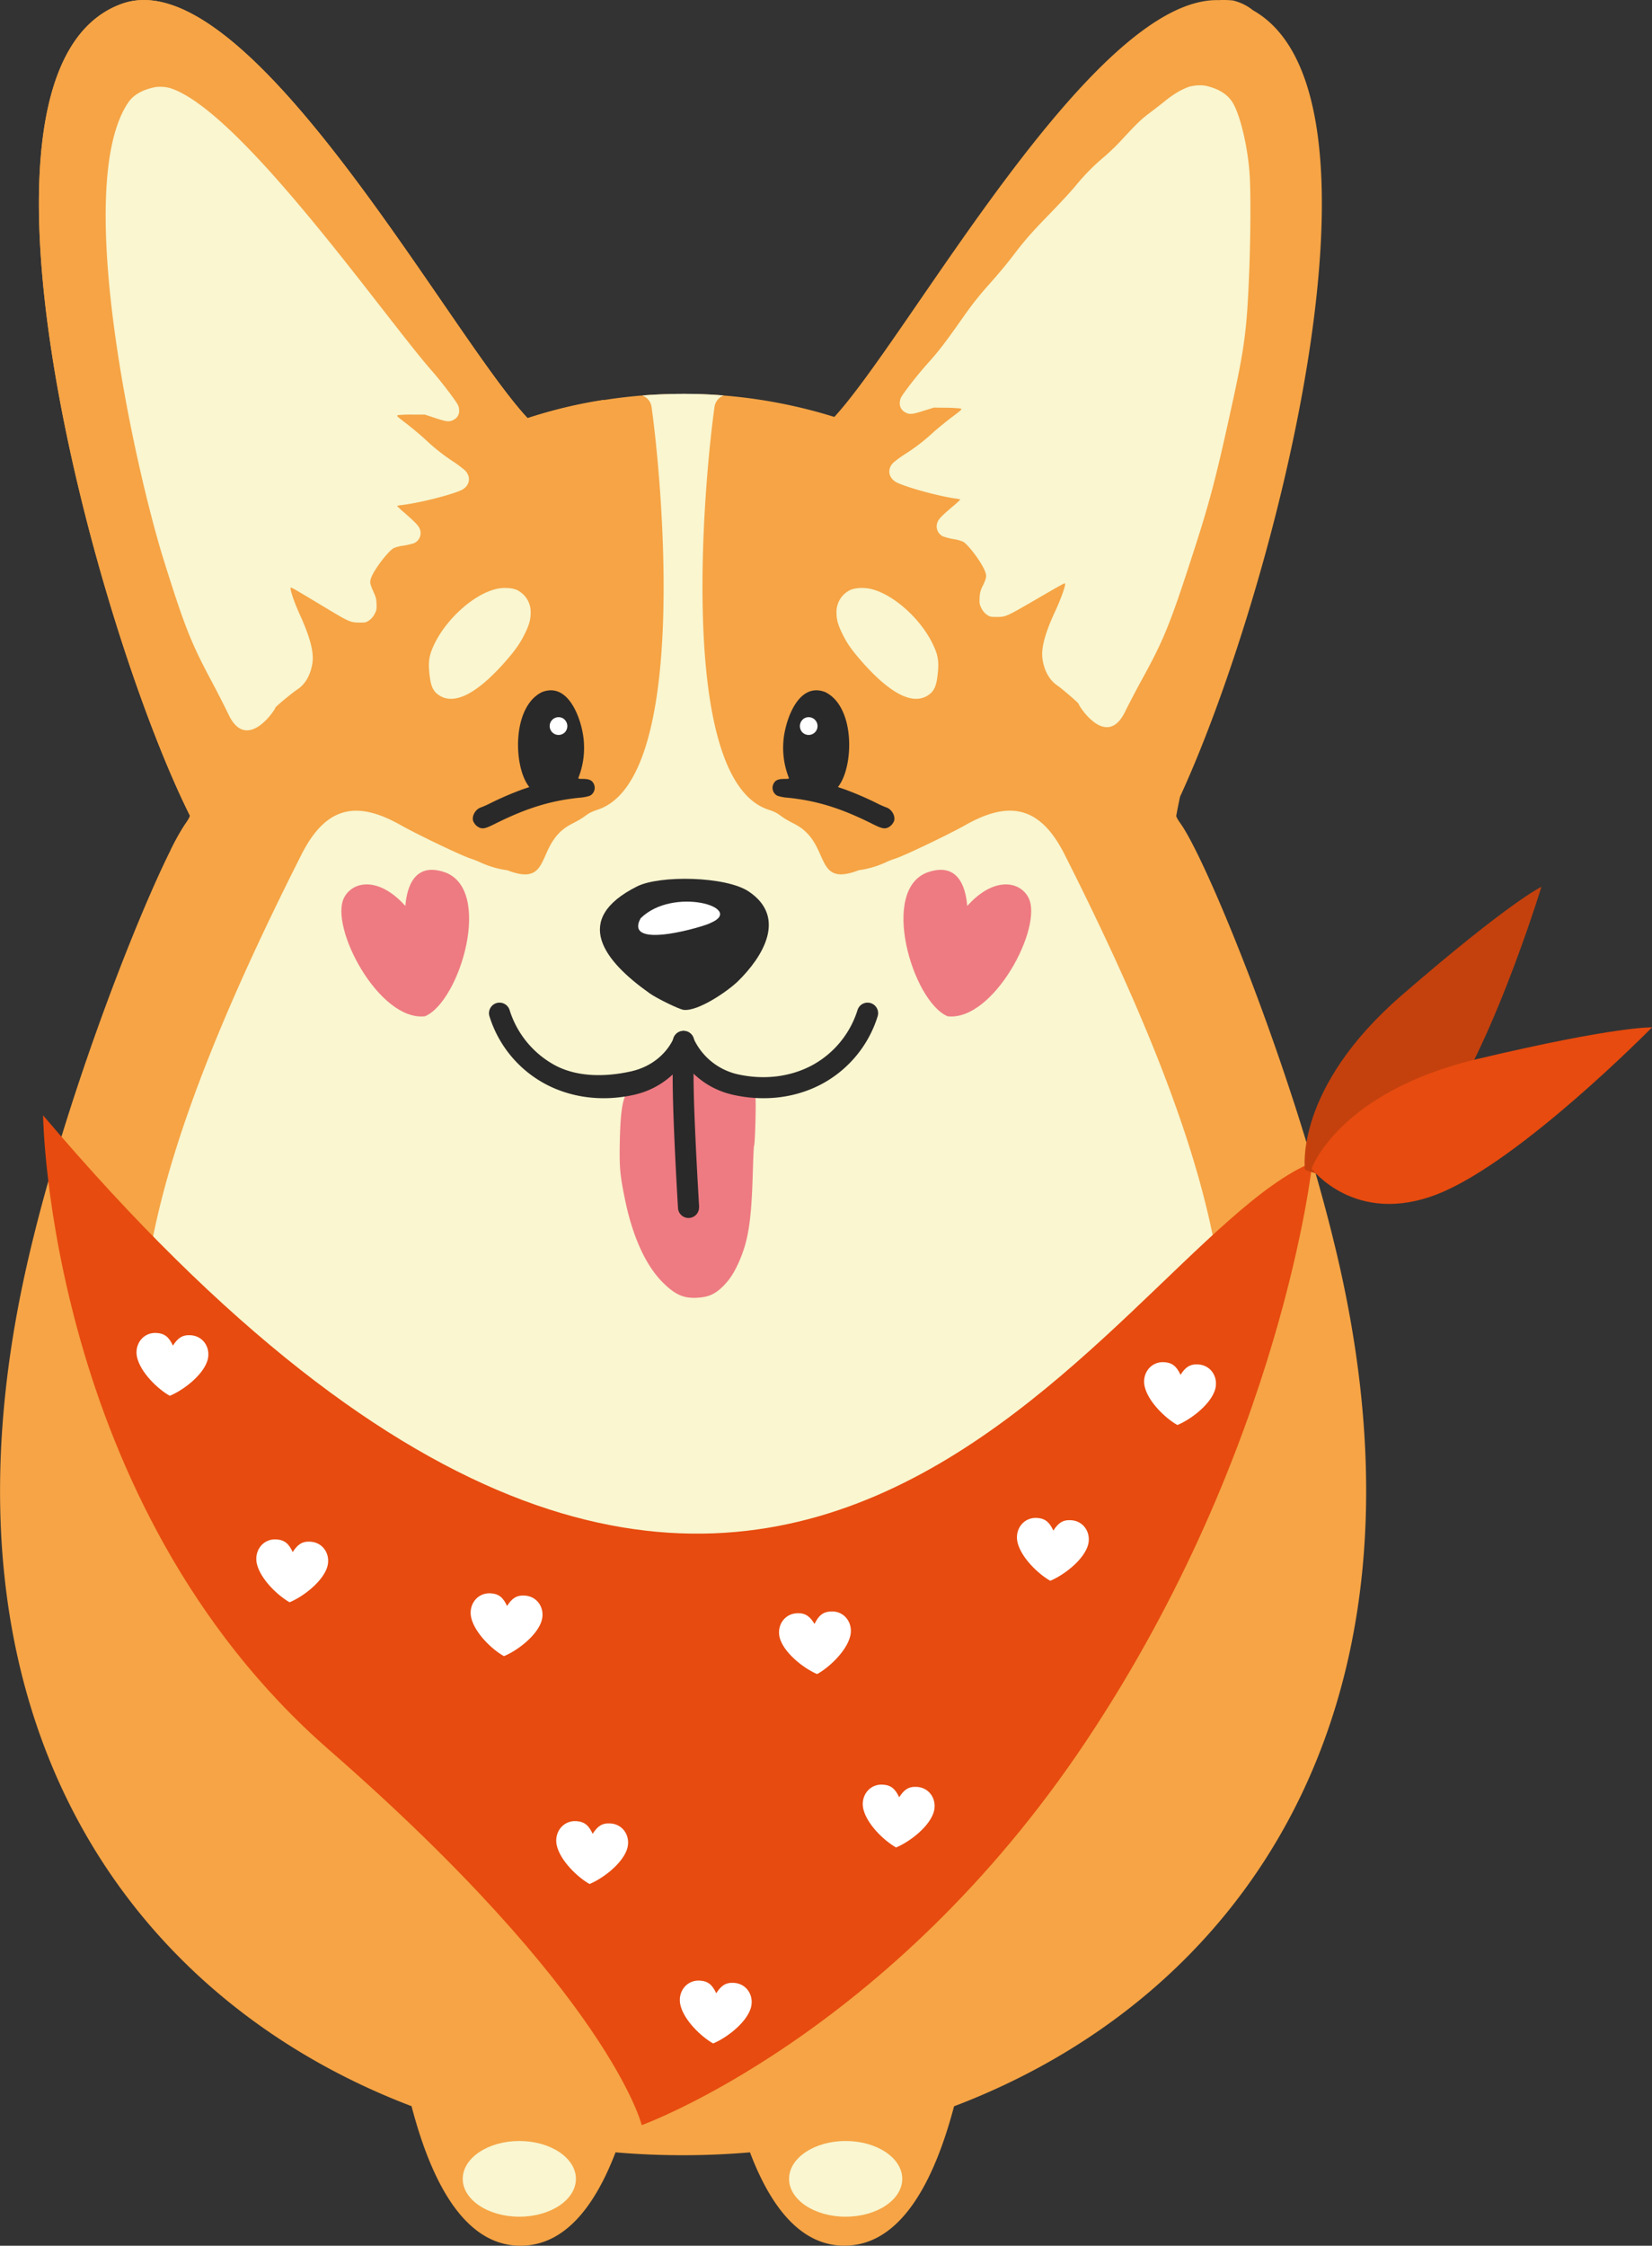 <svg xmlns="http://www.w3.org/2000/svg" width="794.68" height="1080" viewBox="0 0 794.68 1080"><rect x="0" y="0" width="794.68" height="1080" fill="#333333" stroke="none"/><g id="Слой_2" data-name="Слой 2"><g id="corgi03_540645372"><g id="corgi03_540645372-2" data-name="corgi03_540645372"><path d="M58.51 1.86C-27.49 32.94 46 301.43 91.33 392.19c.11.47-.61 1.81-2 3.8-13.1 18.35-57 125.61-76.73 213.83-48.75 217.6 50.88 351.93 185.37 403.07 10.08 38.6 26.68 68.15 53.81 67.08 20.24-.8 34.42-19 44.32-44.88a378.49 378.49.0 0 0 64.67.0c10.27 27.12 25.2 45.71 46.81 44.85 25.64-1 41.55-29.9 51.36-67 134.64-51.09 234.45-185.39 185.67-403.13C624.81 521.6 581 414.34 567.85 396c-1.42-2-2.14-3.33-2-3.8.56-3.1 1.17-6.12 1.8-9.07 44.16-95.58 108-337.09 35.1-378.18A23.91 23.91.0 0 0 593 .22 39 39 0 0 0 588.62.0c-.81.0-1.59.0-2.36.06-60.57-1.6-148.41 160.72-184.91 200.45a244.9 244.9.0 0 0-147.56.58C215.6 160.22 119.27-20.09 58.51 1.86z" fill="#f6a445" fill-rule="evenodd"/><path d="M58.51 1.86C-27.49 32.94 46 301.43 91.33 392.19c.11.47-.61 1.81-2 3.8a105.53 105.53.0 0 0-7.16 12.65L97.06 426.7 290.65 192.26a224.14 224.14.0 0 0-36.86 8.83C215.6 160.22 119.27-20.09 58.51 1.86z" fill="#f6a445" fill-rule="evenodd"/><path d="M81.82 42.36c33.74 10.75 101.73 108.13 125.39 135.37 3.85 4.38 8.15 9.86 11.23 14.2 2 2.78 2.29 3.51 2.42 5.11A4.79 4.79.0 0 1 218 202c-1.87 1-3.33.8-8.74-1l-4.9-1.61h-5.83a60.06 60.06.0 0 0-6.92.23c-1.06.3-1 .34 3.77 4 2.67 2.08 6.64 5.38 8.81 7.34a95.77 95.77.0 0 0 13.57 10.84 54.56 54.56.0 0 1 5.92 4.42c3.28 3.33 2.2 7.87-2.27 9.73-5.68 2.39-19.53 5.84-27.6 6.87a20.49 20.49.0 0 0-2.81.45 36.07 36.07.0 0 0 3.39 3.18c5.26 4.63 6.59 6 7.38 7.53a5.33 5.33.0 0 1-2.57 7.23 34.32 34.32.0 0 1-5.12 1.2 18.28 18.28.0 0 0-4.75 1.21c-2.83 1.75-9 9.84-10.67 13.94-.9 2.22-.76 3.09.87 6.75 1.31 2.88 1.52 3.72 1.6 6.22s0 3.11-1 4.87a8.22 8.22.0 0 1-2.63 3c-1.5 1-1.83 1.05-4.93 1-4.11-.09-4.77-.39-16.34-7.35-14.95-9-16.32-9.77-16.44-9.41-.34.93 1.88 7.31 4.47 13 5 11 6.85 18.24 6 23.36-.87 5.67-3.47 10.14-7.22 12.56-2.46 1.62-10.6 8.33-10.6 8.8.0.9-13.71 21.59-22.42 3.43-2.06-4.28-5.84-11.7-8.44-16.53C91.83 309 88.68 301 78.82 269.53 65.43 226.86 34.51 89.83 61.61 49.41c2.56-3.79 6.86-6.27 13.07-7.52a18.4 18.4.0 0 1 7.14.47z" fill="#f9f6d0" fill-rule="evenodd"/><path d="M572.87 41.45c-4 1.19-8.21 3.65-13 7.57-1.49 1.22-4.6 3.61-6.88 5.32-4 3-5.9 4.81-14.08 13.64a104.37 104.37.0 0 1-8 7.64 103.24 103.24.0 0 0-13.82 14.12c-2.07 2.46-7.32 8.15-11.66 12.6-8.76 9-12.24 12.92-17.34 19.62-4 5.21-6.48 8.21-12.2 14.7a157.93 157.93.0 0 0-11.69 14.62c-9.85 14-12.27 17.12-17.56 23.06-3.87 4.31-8.22 9.7-11.33 14-2 2.75-2.32 3.48-2.46 5.07a4.85 4.85.0 0 0 2.82 5c1.85 1 3.3.87 8.69-.87l4.89-1.52 5.79.07a62.37 62.37.0 0 1 6.88.36c1.05.33 1 .36-3.8 4-2.68 2-6.66 5.25-8.84 7.16a93.57 93.57.0 0 1-13.61 10.58 53.35 53.35.0 0 0-5.93 4.3c-3.3 3.26-2.29 7.82 2.13 9.78 5.61 2.49 19.33 6.22 27.33 7.42a21.13 21.13.0 0 1 2.79.5 33.89 33.89.0 0 1-3.4 3.12c-5.29 4.52-6.63 5.83-7.42 7.38a5.36 5.36.0 0 0 2.46 7.28 34.19 34.19.0 0 0 5.07 1.3 17.75 17.75.0 0 1 4.7 1.31c2.79 1.8 8.83 10 10.43 14.15.87 2.24.72 3.11-.94 6.73a12.69 12.69.0 0 0-1.67 6.19c-.11 2.61.0 3.12.91 4.89a8.37 8.37.0 0 0 2.57 3.08c1.48 1 1.81 1.08 4.88 1.08 4.09.0 4.74-.29 16.33-7 14.95-8.69 16.33-9.45 16.43-9.09.33.95-1.95 7.28-4.59 13-5.07 10.86-7 18.1-6.27 23.24.8 5.69 3.33 10.21 7 12.71 2.42 1.66 10.42 8.54 10.42 9 0 .9 13.36 21.87 22.23 3.88 2.1-4.24 5.94-11.59 8.58-16.36 9.92-18.07 13.14-25.92 23.31-57.24 8.91-27.33 11.8-38.3 19.88-75.33 5.82-26.68 6.95-35.33 8-62.37.73-17.74.8-40 .18-48-1-13.5-4.7-28.52-8.32-34.13-2.5-3.84-6.74-6.41-12.89-7.79a18.45 18.45.0 0 0-7.1.33z" fill="#f9f6d0" fill-rule="evenodd"/><path d="M309 190.18c7-.55 14.22-.79 21.54-.76 6 0 12.42.32 17.55.76a7 7 0 0 0-4.41 5.72c-5.06 36.19-18 178.73 25.84 193.43 6.61 2.22 3.88 2.46 12.6 6.88 18.05 9.15 8.61 30.9 30.94 22.3a46.61 46.61.0 0 0 12.63-3.62 43.39 43.39.0 0 1 5-2c4.53-1.44 25.89-11.69 33.89-16.21 20.57-11.55 35.6-9.46 47.56 14.3 50.43 99.87 75.27 172 76.8 229.09L579.27 638l8.07 33.26a155.67 155.67.0 0 1-16.32 51l-8.94-5.81-3.26 25.75a224.75 224.75.0 0 1-23.27 27.56l-6.78-13.55-16 34.51a588.46 588.46.0 0 1-52.83 39l-9.65-22L434.88 846q-17.47 11-36.82 22.51l-9-23.1L366 887.43q-18 10.56-37.4 21.78-17.19-10-33.32-19.4l-24.42-44.44-9.5 24.44Q242.79 858.76 226 848.27l-16.39-40.51L199.3 831.14c-18.74-12.42-35.6-24.53-50.47-36.69l-17.69-38.26-7.71 15.42a233.37 233.37.0 0 1-21.76-24.88l-3.84-30.3-11 7.16A155.28 155.28.0 0 1 70.91 678.1L80.64 638l-12.49 2.72C69.51 583.51 94.34 511.25 145 411c12-23.76 27-25.85 47.56-14.3 8 4.52 29.36 14.77 33.89 16.21a43.39 43.39.0 0 1 5 2 46.61 46.61.0 0 0 12.63 3.62c22.33 8.6 12.89-13.15 30.94-22.3 8.71-4.42 6-4.66 12.6-6.88 43.88-14.7 30.9-157.24 25.84-193.43a7 7 0 0 0-4.41-5.72z" fill="#f9f6d0" fill-rule="evenodd"/><path d="M248.66 283.73a11.75 11.75.0 0 1 6.62 10.83c0 3.44-.76 6.15-3.08 10.75s-4.77 8-10.17 14.05c-12.92 14.3-23.2 19.51-30.33 15.31-3.12-1.85-4.38-4.27-5-9.56-.83-6.77-.39-9.84 2.18-15.2 5.68-12 18.46-23.64 29.14-26.5 3.55-1 8-.83 10.68.32z" fill="#f9f6d0" fill-rule="evenodd"/><path d="M260.42 333c-13.78 7.07-13.47 34.12-6.59 44.41l.76 1.12-3 1a152 152 0 0 0-15.75 6.77 42.42 42.42.0 0 1-4.52 2c-2.5.84-4.38 3.95-3.77 6.34a5.84 5.84.0 0 0 3.3 3.48c1.73.57 3 .21 7.53-2.07 15-7.46 26.53-11 40.36-12.42a20.59 20.59.0 0 0 5-.94 4.29 4.29.0 0 0 1.78-5.93c-.8-1.56-2.28-2.17-5.11-2.17-2.13.0-2.35-.08-2.13-.66a39 39 0 0 0 2.6-16.86c-.46-9.18-6.73-29.82-20.45-24.11z" fill="#2a2929" fill-rule="evenodd"/><path d="M270.85 345.49a4.37 4.37.0 0 1 1 6.56 4.27 4.27.0 1 1-1-6.56z" fill="#fff" fill-rule="evenodd"/><path d="M409 283.73a11.75 11.75.0 0 0-6.62 10.83c0 3.44.76 6.15 3.07 10.75s4.78 8 10.18 14.05c12.92 14.3 23.2 19.51 30.33 15.31 3.12-1.85 4.38-4.27 5-9.56.84-6.77.4-9.84-2.17-15.2-5.68-12-18.46-23.64-29.14-26.5-3.55-1-8-.83-10.68.32z" fill="#f9f6d0" fill-rule="evenodd"/><path d="M397.27 333c13.78 7.07 13.47 34.12 6.59 44.41l-.76 1.12 3 1a153 153 0 0 1 15.75 6.77 41.54 41.54.0 0 0 4.52 2c2.5.84 4.38 3.95 3.77 6.34a5.84 5.84.0 0 1-3.3 3.48c-1.73.57-3 .21-7.53-2.07-14.95-7.46-26.53-11-40.36-12.42a20.81 20.81.0 0 1-5-.94 4.3 4.3.0 0 1-1.77-5.93c.8-1.56 2.28-2.17 5.11-2.17 2.13.0 2.35-.08 2.13-.66a39.17 39.17.0 0 1-2.61-16.86c.47-9.18 6.73-29.82 20.46-24.11z" fill="#2a2929" fill-rule="evenodd"/><path d="M386.84 345.49a4.37 4.37.0 0 0-1 6.56 4.27 4.27.0 1 0 1-6.56z" fill="#fff" fill-rule="evenodd"/><path d="M306.43 426.3c-31.55 15.86-16 35.8 6.12 51.43 3.52 2.5 14.12 7.64 16.29 7.93 7 .82 21.41-9.09 26.25-13.87 11.57-11.34 23.81-30.57 5-43.11-11-7.28-42.64-7.89-53.66-2.38z" fill="#2a2929" fill-rule="evenodd"/><path d="M314.37 547.31a.41.41.0 0 1-.41.36c-.18.0-.25-.18-.14-.36s.29-.36.4-.36.14.14.15.36z" fill="#e5007e" fill-rule="evenodd"/><path d="M324.5 509a33.28 33.28.0 0 0-4.74 1.87c-3.62 1.75-8.9 6.57-11.52 10.52-1.54 2.33-1.79 2.5-3.21 2.54-4.87.0-6.5 6.37-6.88 25.34-.25 12.27.14 16.06 2.43 27.25 3.66 18.06 10 32 18.22 40.2 6 6 10.2 7.82 16.85 7.36 5.29-.33 8.49-1.79 12.32-5.66 3.45-3.49 5.74-7.24 8.28-13.4 3.87-9.52 5.24-19 5.87-40.81.21-7.07.45-13 .62-13.19.5-.87 1.08-22.64.58-24a5.49 5.49.0 0 0-7.36-3.25l-1.71.71L352.46 523c-1-.78-3.74-2.74-6.15-4.36s-5.79-4-7.49-5.45c-4.25-3.5-6.16-4.37-9.78-4.5a20 20 0 0 0-4.54.34z" fill="#ee7b82" fill-rule="evenodd"/><path d="M341.91 443.81c-1.85 1.39-42.19 13.58-33.77-2.17 15.73-15.55 50.59-5 33.77 2.17z" fill="#fff" fill-rule="evenodd"/><path d="M336.27 580.48a5.07 5.07.0 0 1-10.12.6c0-.19-4-65.08-2-73.51a5.07 5.07.0 0 1 9.88 2.26c-1.62 7 2.28 70.47 2.29 70.65z" fill="#2a2929" fill-rule="evenodd"/><path d="M249.82 1029.63c15 0 27.22 8.15 27.22 18.21s-12.19 18.2-27.22 18.2-27.23-8.15-27.23-18.2 12.19-18.21 27.23-18.21z" fill="#f9f6d0" fill-rule="evenodd"/><path d="M406.79 1029.63c15 0 27.23 8.15 27.23 18.21s-12.19 18.2-27.23 18.2-27.22-8.15-27.22-18.2 12.19-18.21 27.22-18.21z" fill="#f9f6d0" fill-rule="evenodd"/><path d="M20.72 536.36C374.3 953.14 532.7 599.68 631.31 559c0 0-14.22 136.39-108.78 278.23S308.7 1022 308.7 1022s-15.05-62.3-150.44-180.5S20.72 536.36 20.72 536.36z" fill="#e74b0f" fill-rule="evenodd"/><path d="M627.73 562.5s-5.53-38.76 46.58-83.89 67.16-52.12 67.16-52.12S715.15 513 687.21 545.23s-59.48 17.27-59.48 17.27z" fill="#c4410d" fill-rule="evenodd"/><path d="M630.91 562s13-36.92 80.12-52.8 83.65-15.11 83.65-15.11-63.37 64.49-103.06 80.13S630.91 562 630.91 562z" fill="#e74b0f" fill-rule="evenodd"/><path d="M324.11 502.87a5.06 5.06.0 1 1 9.4-3.73 30.82 30.82.0 0 0 21.26 17.48c12.86 2.89 25.55 1.25 36-4.37a45.67 45.67.0 0 0 21.78-26.65 5.07 5.07.0 0 1 9.64 3.14 55.71 55.71.0 0 1-26.62 32.43c-12.53 6.77-27.7 8.76-43 5.32-21.17-4.75-28.42-23.57-28.44-23.62z" fill="#2a2929" fill-rule="evenodd"/><path d="M324.11 499.14a5.06 5.06.0 1 1 9.4 3.73c0 .05-7.27 18.87-28.44 23.62-15.28 3.44-30.45 1.45-43-5.32a55.68 55.68.0 0 1-26.62-32.43 5.07 5.07.0 0 1 9.64-3.14 45.67 45.67.0 0 0 21.78 26.65c10.41 5.62 23.77 5.85 36.62 3 15.91-3.58 20.58-16 20.59-16.07z" fill="#2a2929" fill-rule="evenodd"/><path d="M81.64 671.27c6-2.43 15.25-9.2 17.92-16.29 2.25-6-1.3-12.46-7.86-12.86-4.08-.25-6.24 1.47-8.51 5-1.81-3.83-3.73-5.81-7.81-6.08-6.55-.44-10.9 5.55-9.43 11.75 1.74 7.37 10 15.27 15.69 18.44z" fill="#fff"/><path d="M139.26 770.56c6-2.43 15.25-9.21 17.93-16.29 2.24-6-1.31-12.46-7.87-12.86-4.08-.25-6.24 1.46-8.51 5-1.81-3.84-3.73-5.81-7.81-6.09-6.55-.44-10.9 5.56-9.43 11.76 1.74 7.36 10.05 15.26 15.69 18.44z" fill="#fff"/><path d="M242.38 796.48c6-2.43 15.25-9.21 17.92-16.29 2.25-6-1.31-12.46-7.86-12.86-4.08-.25-6.24 1.46-8.52 5-1.8-3.84-3.73-5.81-7.81-6.08-6.55-.44-10.9 5.55-9.43 11.75 1.74 7.36 10 15.26 15.7 18.44z" fill="#fff"/><path d="M283.55 906.05c6-2.43 15.25-9.2 17.92-16.29 2.25-6-1.3-12.46-7.86-12.86-4.08-.25-6.24 1.47-8.51 5-1.81-3.84-3.73-5.81-7.81-6.08-6.55-.44-10.91 5.55-9.44 11.75 1.75 7.37 10.06 15.27 15.7 18.44z" fill="#fff"/><path d="M393.07 805.08c5.68-3.1 14.09-10.9 15.93-18.24 1.55-6.18-2.73-12.23-9.29-11.87-4.08.22-6 2.17-7.88 6-2.23-3.6-4.37-5.34-8.45-5.15-6.56.32-10.2 6.77-8 12.76 2.58 7.12 11.75 14 17.72 16.52z" fill="#fff"/><path d="M343 982.73c6-2.43 15.25-9.21 17.92-16.29 2.25-6-1.31-12.46-7.86-12.86-4.08-.25-6.24 1.46-8.52 5-1.8-3.84-3.73-5.81-7.81-6.08-6.55-.44-10.9 5.55-9.43 11.75 1.74 7.37 10.05 15.26 15.7 18.44z" fill="#fff"/><path d="M431 888.48c6-2.43 15.25-9.21 17.92-16.29 2.25-6-1.31-12.46-7.86-12.86-4.08-.25-6.24 1.46-8.52 5-1.8-3.84-3.72-5.81-7.8-6.08-6.55-.44-10.91 5.55-9.44 11.75 1.75 7.37 10.06 15.26 15.7 18.44z" fill="#fff"/><path d="M505.17 760.23c6-2.43 15.25-9.21 17.92-16.29 2.25-6-1.31-12.46-7.86-12.86-4.08-.25-6.24 1.46-8.52 5-1.8-3.84-3.72-5.81-7.8-6.09-6.55-.44-10.91 5.56-9.44 11.76 1.75 7.36 10.06 15.26 15.7 18.44z" fill="#fff"/><path d="M566.34 685.32c6-2.43 15.25-9.2 17.92-16.29 2.25-6-1.31-12.46-7.86-12.86-4.09-.25-6.24 1.47-8.52 5-1.8-3.84-3.73-5.81-7.81-6.08-6.55-.44-10.9 5.55-9.43 11.75 1.74 7.37 10.05 15.27 15.7 18.44z" fill="#fff"/><path d="M446.69 419.35c-23.91 7.83-7.79 62.27 9.15 69.39 22.15 2.53 46.26-43.28 38.84-57.16-4.27-8-16.8-10-29.39 4.1-.49-5.24-2.41-21.63-18.6-16.33z" fill="#ee7b82" fill-rule="evenodd"/><path d="M213.57 419.35c23.92 7.83 7.79 62.27-9.14 69.39-22.16 2.53-46.26-43.28-38.85-57.16 4.27-8 16.8-10 29.4 4.1.48-5.24 2.41-21.63 18.59-16.33z" fill="#ee7b82" fill-rule="evenodd"/></g></g></g></svg>